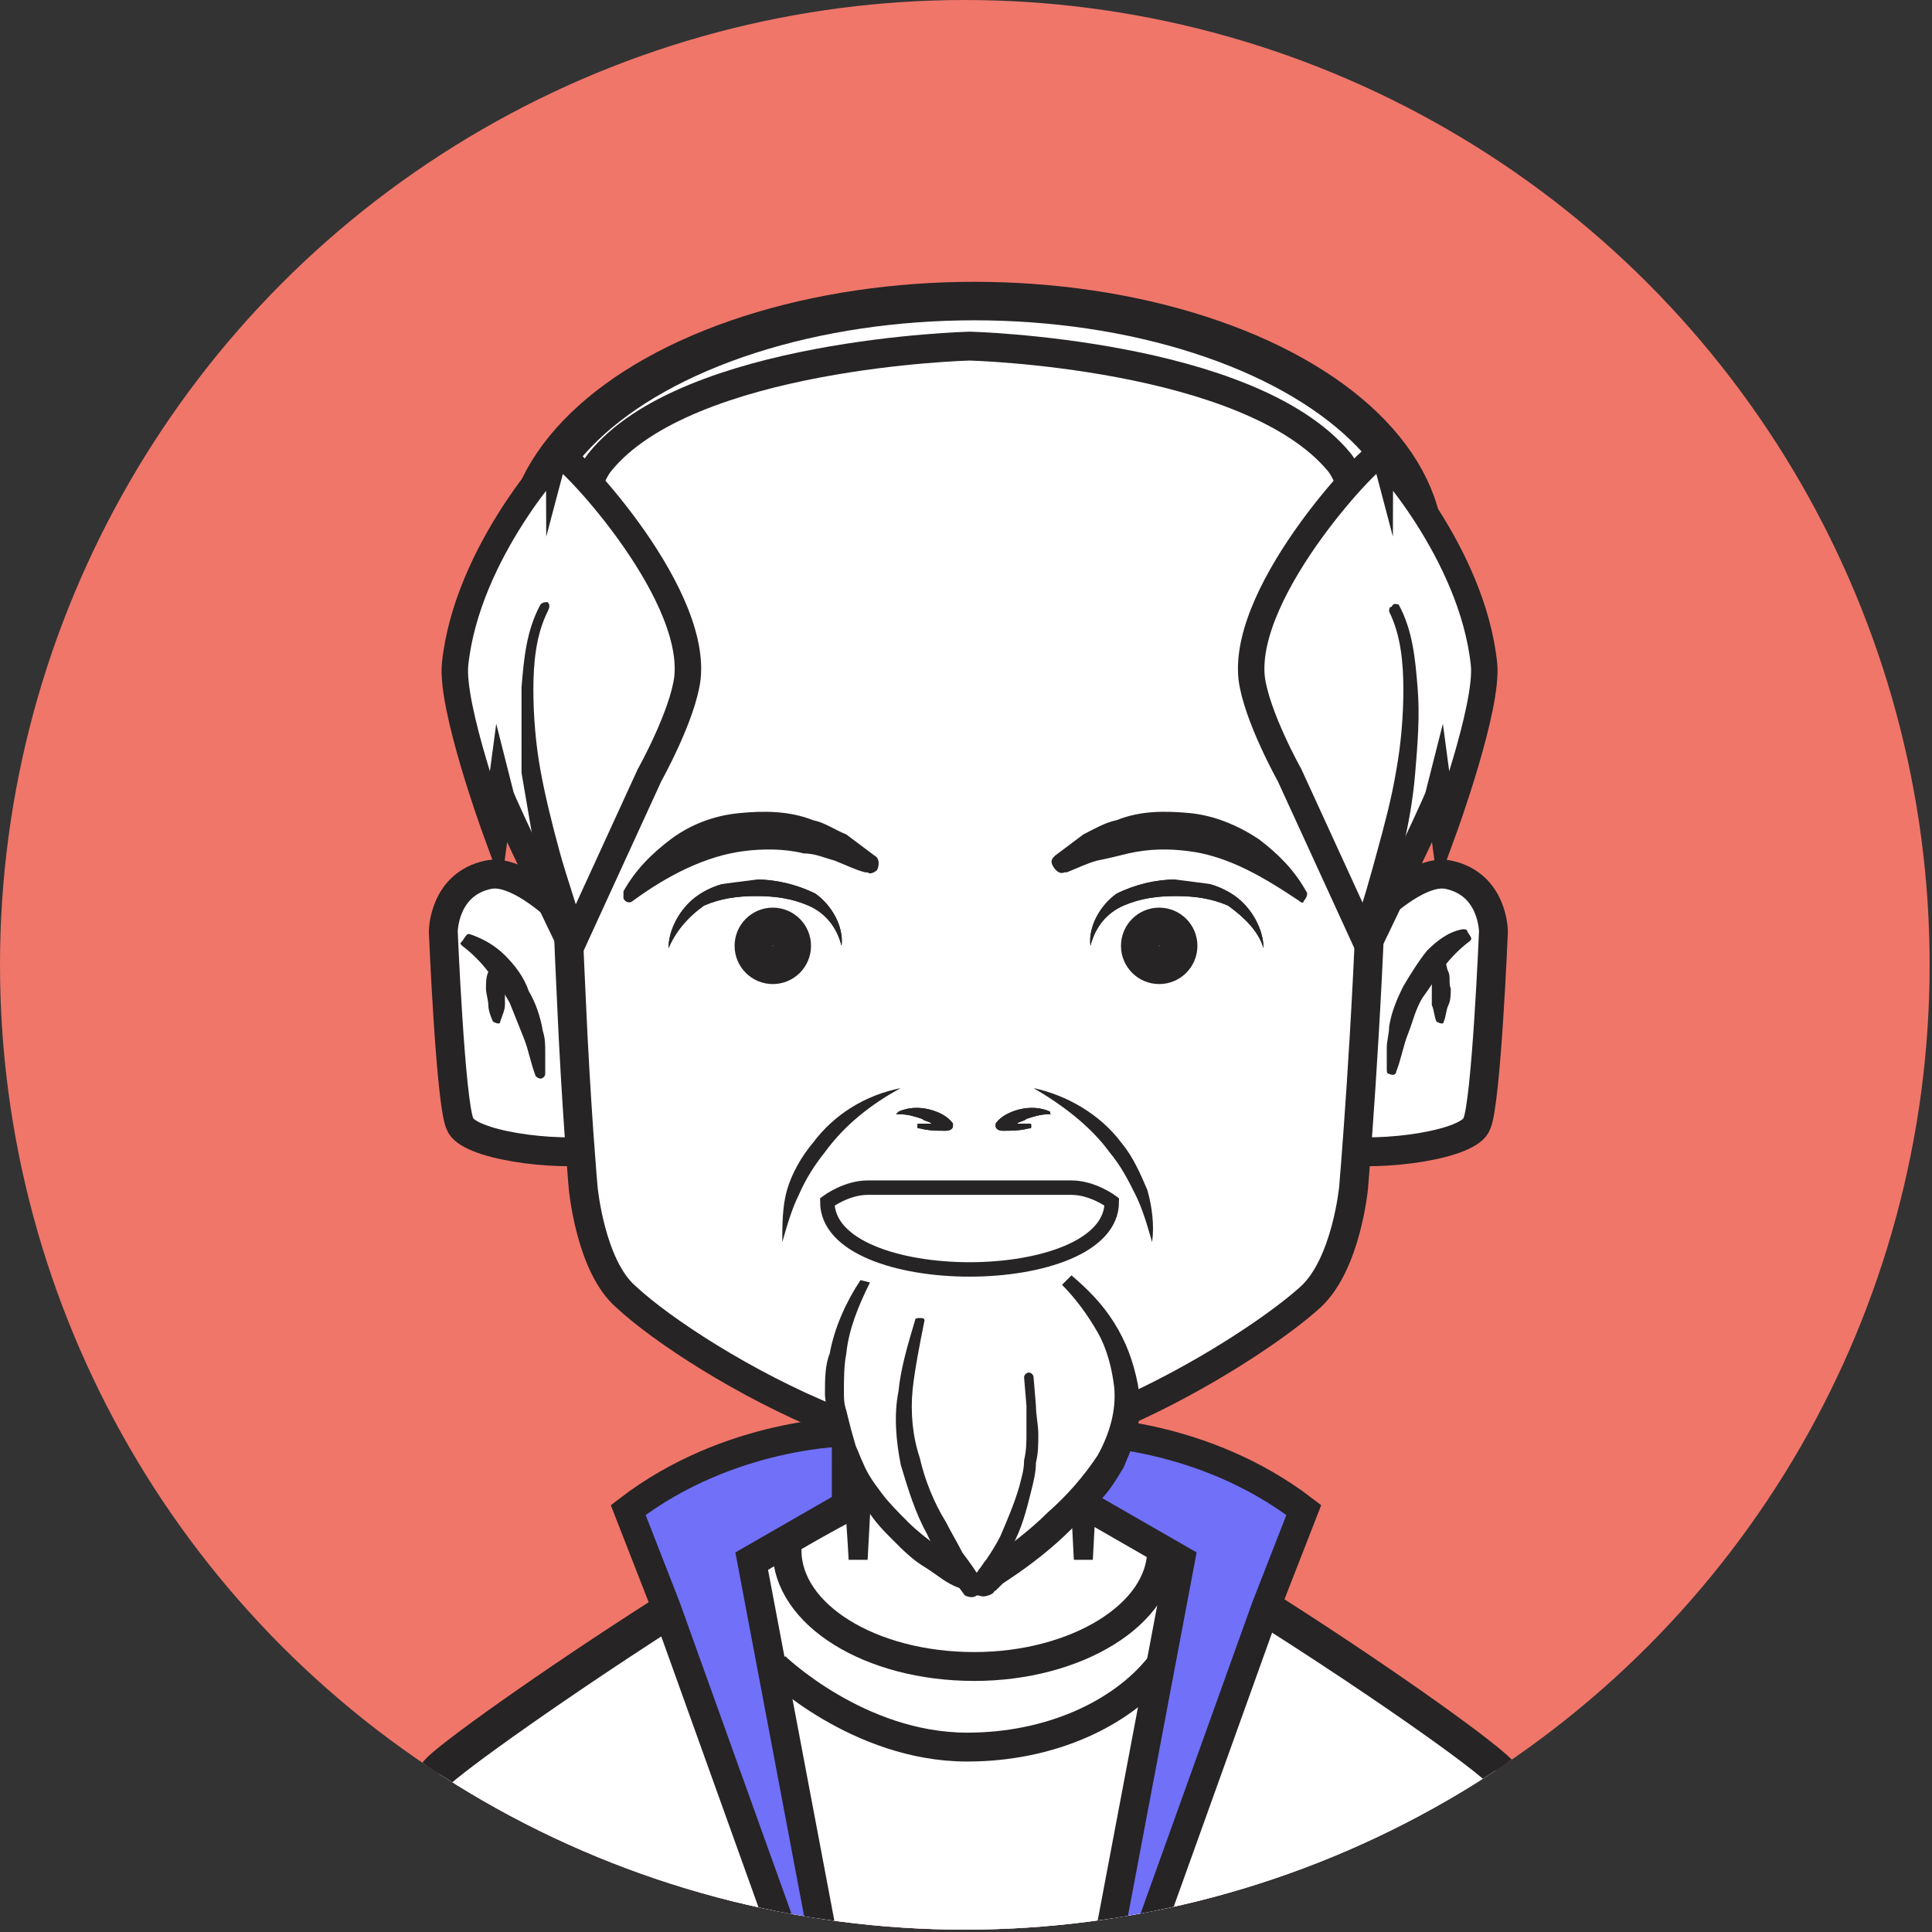 <?xml version="1.0" encoding="utf-8"?>
<!-- Generator: Adobe Illustrator 19.0.0, SVG Export Plug-In . SVG Version: 6.00 Build 0)  -->
<svg version="1.1" id="OBJECTS" xmlns="http://www.w3.org/2000/svg" xmlns:xlink="http://www.w3.org/1999/xlink" x="0px" y="0px"
	 viewBox="0 0 81.5 81.5" style="enable-background:new 0 0 81.5 81.5;" xml:space="preserve">
<rect x="0" y="0" width="81.5" height="81.5" fill="#333333" stroke="none"/>
<style type="text/css">
	.st0{clip-path:url(#SVGID_2_);}
	.st1{fill:#FFFFFF;stroke:#262424;stroke-width:1.624;stroke-linecap:round;stroke-linejoin:round;stroke-miterlimit:10;}
	.st2{fill:#FFFFFF;stroke:#262424;stroke-width:1.624;stroke-miterlimit:10;}
	.st3{fill:#FFFFFF;stroke:#262424;stroke-width:1.218;stroke-miterlimit:10;}
	.st4{fill:#FFFFFF;}
	.st5{fill:#262424;}
	.st6{fill:#FFFFFF;stroke:#262424;stroke-width:0.609;stroke-miterlimit:10;}
	.st7{fill:#FFFFFF;stroke:#262424;stroke-width:1.116;stroke-miterlimit:10;}
	.st8{fill:#7070F9;stroke:#262424;stroke-width:1.218;stroke-miterlimit:10;}
	.st9{fill:none;stroke:#262424;stroke-width:1.218;stroke-miterlimit:10;}
</style>
<g>
	<defs>
		<circle id="SVGID_1_" cx="40.7" cy="40.7" r="40.7"/>
	</defs>
	<use xlink:href="#SVGID_1_"  style="overflow:visible;fill:#F0766A;"/>
	<clipPath id="SVGID_2_">
		<use xlink:href="#SVGID_1_"  style="overflow:visible;"/>
	</clipPath>
	<g class="st0">
		<ellipse class="st1" cx="41.1" cy="23.3" rx="19" ry="10.6"/>
		<path class="st2" d="M63.2,74.8C61.4,73,44.6,61.6,40.9,61.6c-3.8,0-20.5,11.4-22.3,13.1c-1.8,1.7-4,16.4-4,16.4h26.3h26.3
			C67.2,91.2,65,76.5,63.2,74.8z"/>
		<path class="st3" d="M67.2,91.2H14.6c0,0,2.2-14.7,4-16.4c1.2-1.1,8.5-6.2,14.5-9.7c3.4-2,6.4-3.4,7.8-3.4c1.4,0,4.6,1.6,8.1,3.6
			c6,3.5,13.1,8.4,14.2,9.5C65,76.5,67.2,91.2,67.2,91.2z"/>
		<path class="st3" d="M49,65.4c0,2.7-3.6,4.9-7.9,4.9c-4.4,0-7.9-2.2-7.9-4.9c0-0.1,0-0.2,0-0.4c3.4-2,6.4-3.4,7.8-3.4
			c1.4,0,4.6,1.6,8.1,3.6C49,65.3,49,65.3,49,65.4z"/>
		<g>
			<polyline class="st4" points="36.1,65.8 36.1,54.6 45.6,54.6 45.6,65.8 			"/>
			<path class="st5" d="M35.8,65.8c-0.1-1.9-0.3-3.8-0.3-5.6c-0.1-1.9-0.1-3.8-0.2-5.6l0-0.8l0.8,0c3.2,0,6.3,0,9.5,0l0.8,0l0,0.8
				c0,1.9-0.1,3.8-0.1,5.6c0,1.9-0.1,3.8-0.2,5.6h-0.8c-0.1-1.9-0.2-3.8-0.2-5.6c0-1.9-0.1-3.8-0.1-5.6l0.8,0.8c-3.2,0-6.3,0-9.5,0
				l0.8-0.8c0,1.9-0.1,3.8-0.2,5.6c-0.1,1.9-0.2,3.8-0.3,5.6H35.8z"/>
		</g>
		<g>
			<path class="st3" d="M55.9,40.7c0,0,3.3-4.2,5.2-3.8c1.9,0.4,1.9,2.4,1.9,2.4s-0.3,7.2-0.7,8.1c-0.3,0.9-4,1.4-5.9,1.1L55.9,40.7
				z"/>
			<path class="st3" d="M25.8,40.7c0,0-3.3-4.2-5.2-3.8c-1.9,0.4-1.9,2.4-1.9,2.4s0.3,7.2,0.7,8.1c0.3,0.9,4,1.4,5.9,1.1L25.8,40.7z
				"/>
		</g>
		<path class="st3" d="M57.1,50.1c0,0-0.3,3.2-1.8,4.6c-2.3,2.1-9.6,6.6-14.5,6.6c-1.7,0-3.7-0.6-5.7-1.4c-3.7-1.5-7.2-3.8-8.7-5.2
			c-1.5-1.3-1.8-4.6-1.8-4.6s-0.3-3.4-0.5-8c-0.4-8.3-0.7-20.2,1.2-22.6c3.7-4.6,15.6-4.9,15.6-4.9s11.8,0.3,15.6,4.9
			C59.4,23.2,57.1,50.1,57.1,50.1z"/>
		<path class="st5" d="M45.6,54.3c0,0-1.7,0.8-4.7,0.8c-3.1-0.1-4.7-0.8-4.7-0.8s1.1,1.7,4.7,1.7C44.5,56,45.6,54.3,45.6,54.3z"/>
		<path class="st6" d="M34.9,50.7c0,0,0.8-0.6,1.7-0.6h8.6c0.9,0,1.7,0.6,1.7,0.6C46.9,54.5,34.9,54.5,34.9,50.7z"/>
		<path class="st5" d="M28.2,40c0-0.8,0.5-1.7,1.2-2.2c0.7-0.5,1.6-0.7,2.5-0.7c0.8,0,1.7,0.2,2.5,0.6c0.7,0.5,1.2,1.4,1.1,2.2
			c-0.2-0.8-0.7-1.4-1.4-1.7c-0.7-0.3-1.4-0.4-2.2-0.4c-0.8,0-1.5,0.1-2.2,0.4C29,38.7,28.5,39.3,28.2,40z"/>
		<path class="st5" d="M28.2,40c0-0.8,0.5-1.7,1.2-2.2c0.7-0.5,1.6-0.7,2.5-0.7c0.8,0,1.7,0.2,2.5,0.6c0.7,0.5,1.2,1.4,1.1,2.2
			c-0.2-0.8-0.7-1.4-1.4-1.7c-0.7-0.3-1.4-0.4-2.2-0.4c-0.8,0-1.5,0.1-2.2,0.4C29,38.7,28.5,39.3,28.2,40z"/>
		<g>
			<path class="st4" d="M26.5,37.8c0,0,4.1-5.2,10.1-1.3"/>
			<path class="st5" d="M26.3,37.6c0.5-0.9,1.2-1.6,2-2.2c0.8-0.6,1.8-1,2.9-1.1c1-0.1,2.1-0.1,3.1,0.3c0.5,0.1,0.9,0.4,1.4,0.6
				c0.4,0.3,0.8,0.6,1.2,0.9c0.2,0.1,0.2,0.4,0.1,0.6c-0.1,0.1-0.3,0.2-0.4,0.1l-0.1,0c-0.4-0.1-0.8-0.3-1.3-0.5
				c-0.4-0.1-0.8-0.3-1.3-0.3c-0.8-0.2-1.7-0.2-2.5-0.1c-1.6,0.2-3.2,1-4.7,2.1l0,0c-0.1,0.1-0.3,0.1-0.4-0.1
				C26.3,37.8,26.3,37.7,26.3,37.6z"/>
		</g>
		<path class="st5" d="M53.3,40c0-0.8-0.5-1.7-1.2-2.2c-0.7-0.5-1.6-0.7-2.5-0.7c-0.8,0-1.7,0.2-2.5,0.6c-0.7,0.5-1.2,1.4-1.1,2.2
			c0.2-0.8,0.7-1.4,1.4-1.7c0.7-0.3,1.4-0.4,2.2-0.4c0.8,0,1.5,0.1,2.2,0.4C52.5,38.7,53.1,39.3,53.3,40z"/>
		<path class="st5" d="M53.3,40c0-0.8-0.5-1.7-1.2-2.2c-0.7-0.5-1.6-0.7-2.5-0.7c-0.8,0-1.7,0.2-2.5,0.6c-0.7,0.5-1.2,1.4-1.1,2.2
			c0.2-0.8,0.7-1.4,1.4-1.7c0.7-0.3,1.4-0.4,2.2-0.4c0.8,0,1.5,0.1,2.2,0.4C52.5,38.7,53.1,39.3,53.3,40z"/>
		<g>
			<path class="st4" d="M55,37.8c0,0-4.1-5.2-10.1-1.3"/>
			<path class="st5" d="M54.8,38c-1.5-1-3-1.9-4.7-2.1c-0.8-0.1-1.6-0.1-2.5,0.1c-0.4,0.1-0.8,0.2-1.3,0.3c-0.4,0.1-0.8,0.3-1.3,0.5
				l-0.1,0c-0.2,0.1-0.4-0.1-0.5-0.3c-0.1-0.2,0-0.3,0.1-0.4c0.4-0.3,0.8-0.6,1.2-0.9c0.4-0.2,0.9-0.5,1.4-0.6c1-0.4,2-0.4,3.1-0.3
				c1,0.1,2,0.5,2.9,1.1c0.8,0.6,1.5,1.3,2,2.2c0.1,0.1,0,0.3-0.1,0.4C55,38.1,54.9,38.1,54.8,38L54.8,38z"/>
		</g>
		<g>
			<path class="st5" d="M44.3,46.9c-0.4-0.2-0.9-0.2-1.3-0.1c-0.4,0.1-0.8,0.3-1,0.6l0,0c0,0,0,0.1,0,0.1c0,0.1,0.1,0.2,0.3,0.2
				c0.4,0,0.7,0,1.1-0.1c0.1,0,0.1,0,0.1-0.1c0-0.1,0-0.1-0.1-0.1c-0.2,0-0.3,0-0.5,0c0.1-0.1,0.3-0.1,0.4-0.2
				c0.3-0.1,0.6-0.2,1-0.2h0c0,0,0.1,0,0.1,0C44.3,47,44.3,47,44.3,46.9z"/>
			<path class="st5" d="M44.3,46.9c-0.4-0.2-0.9-0.2-1.3-0.1c-0.4,0.1-0.8,0.3-1,0.6l0,0c0,0,0,0.1,0,0.1c0,0.1,0.1,0.2,0.3,0.2
				c0.4,0,0.7,0,1.1-0.1c0.1,0,0.1,0,0.1-0.1c0-0.1,0-0.1-0.1-0.1c-0.2,0-0.3,0-0.5,0c0.1-0.1,0.3-0.1,0.4-0.2
				c0.3-0.1,0.6-0.2,1-0.2h0c0,0,0.1,0,0.1,0C44.3,47,44.3,47,44.3,46.9z"/>
			<path class="st5" d="M37.9,46.9c0.4-0.2,0.9-0.2,1.3-0.1c0.4,0.1,0.8,0.3,1,0.6l0,0c0,0,0,0.1,0,0.1c0,0.1-0.1,0.2-0.3,0.2
				c-0.4,0-0.7,0-1.1-0.1c-0.1,0-0.1,0-0.1-0.1c0-0.1,0-0.1,0.1-0.1c0.2,0,0.3,0,0.5,0c-0.1-0.1-0.3-0.1-0.4-0.2
				c-0.3-0.1-0.6-0.2-1-0.2h0c0,0-0.1,0-0.1,0C37.8,47,37.8,47,37.9,46.9z"/>
			<path class="st5" d="M37.9,46.9c0.4-0.2,0.9-0.2,1.3-0.1c0.4,0.1,0.8,0.3,1,0.6l0,0c0,0,0,0.1,0,0.1c0,0.1-0.1,0.2-0.3,0.2
				c-0.4,0-0.7,0-1.1-0.1c-0.1,0-0.1,0-0.1-0.1c0-0.1,0-0.1,0.1-0.1c0.2,0,0.3,0,0.5,0c-0.1-0.1-0.3-0.1-0.4-0.2
				c-0.3-0.1-0.6-0.2-1-0.2h0c0,0-0.1,0-0.1,0C37.8,47,37.8,47,37.9,46.9z"/>
		</g>
		<g>
			<g>
				<path class="st5" d="M57.7,37.9c0.3,0,0.3-0.7,0-0.7C57.4,37.2,57.4,37.9,57.7,37.9L57.7,37.9z"/>
			</g>
		</g>
		<g>
			<path class="st5" d="M25.2,78.5l-0.8,12.8c0,0.3-0.3,0.6-0.6,0.6c-0.3,0-0.6-0.3-0.6-0.6c0,0,0,0,0,0l1.7-12.7
				c0-0.1,0.1-0.2,0.2-0.2C25.1,78.3,25.2,78.4,25.2,78.5z"/>
		</g>
		<g>
			<path class="st5" d="M56.7,78.4l1.7,12.7c0,0.3-0.2,0.6-0.5,0.7c-0.3,0-0.6-0.2-0.7-0.5c0,0,0,0,0,0l-0.8-12.8
				c0-0.1,0.1-0.2,0.2-0.2C56.6,78.3,56.7,78.3,56.7,78.4z"/>
		</g>
		<g>
			<g>
				<path class="st5" d="M37.7,13.3c0.1,0,0.1-0.2,0-0.2C37.7,13.2,37.7,13.3,37.7,13.3L37.7,13.3z"/>
			</g>
		</g>
		<g>
			<path class="st7" d="M23.6,19.2c0-0.1-3.9,4.1-4.4,8.8c-0.2,1.8,1.7,7,1.7,7s0.2-1.5,0.2-1.5c0.1,0.4,3,6.4,3,6.4l3.3-7.2
				c0,0,1.4-2.5,1.6-4.1C29.4,24.8,23.7,18.9,23.6,19.2z"/>
			<g>
				<path class="st4" d="M23,25.7c0,0-2.2,3,1.1,13.7"/>
				<path class="st5" d="M23.1,25.8c-0.5,1-0.6,2.2-0.6,3.3c0,1.1,0.1,2.3,0.3,3.4c0.2,1.1,0.5,2.3,0.8,3.4c0.3,1.1,0.7,2.2,1,3.3
					l0,0c0.1,0.3-0.1,0.6-0.4,0.7c-0.3,0.1-0.6-0.1-0.7-0.4c0,0,0,0,0,0c-0.3-1.1-0.6-2.3-0.9-3.4c-0.2-1.2-0.4-2.3-0.6-3.5
					C22,31.4,22,30.2,22,29c0.1-1.2,0.2-2.4,0.8-3.5c0.1-0.1,0.2-0.1,0.3-0.1C23.2,25.5,23.2,25.6,23.1,25.8L23.1,25.8z"/>
			</g>
		</g>
		<g>
			<path class="st7" d="M58.2,19.2c0-0.1,3.9,4.1,4.4,8.8c0.2,1.8-1.7,7-1.7,7s-0.2-1.5-0.2-1.5c-0.1,0.4-3,6.4-3,6.4l-3.3-7.2
				c0,0-1.4-2.5-1.6-4.1C52.4,24.8,58.1,18.9,58.2,19.2z"/>
			<g>
				<path class="st4" d="M58.8,25.7c0,0,2.2,3-1.1,13.7"/>
				<path class="st5" d="M59,25.5c0.6,1.1,0.7,2.3,0.8,3.5c0.1,1.2,0,2.4-0.1,3.6c-0.1,1.2-0.3,2.3-0.6,3.5
					c-0.2,1.2-0.5,2.3-0.9,3.4c-0.1,0.3-0.4,0.5-0.7,0.4c-0.3-0.1-0.5-0.4-0.4-0.7c0,0,0,0,0,0l0,0c0.4-1.1,0.7-2.2,1-3.3
					c0.3-1.1,0.6-2.2,0.8-3.4c0.2-1.1,0.3-2.3,0.3-3.4c0-1.1-0.1-2.3-0.6-3.3l0,0c0-0.1,0-0.2,0.1-0.2C58.8,25.4,58.9,25.5,59,25.5z
					"/>
			</g>
		</g>
		<g>
			<path class="st4" d="M38,45.9c0,0-4.7,1.4-5,6.4"/>
			<path class="st5" d="M38,45.9c-1.3,0.7-2.4,1.6-3.2,2.7c-0.4,0.5-0.8,1.1-1.1,1.8c-0.3,0.6-0.5,1.3-0.7,2c0-0.7,0-1.5,0.2-2.2
				c0.2-0.7,0.6-1.4,1.1-2C35.2,47,36.5,46.2,38,45.9z"/>
		</g>
		<g>
			<path class="st4" d="M43.6,45.9c0,0,4.7,1.4,5,6.4"/>
			<path class="st5" d="M43.6,45.9c1.4,0.3,2.8,1.1,3.7,2.3c0.5,0.6,0.8,1.3,1.1,2c0.2,0.7,0.3,1.5,0.2,2.2c-0.2-0.7-0.4-1.4-0.7-2
				c-0.3-0.6-0.6-1.2-1.1-1.8C46,47.5,44.8,46.6,43.6,45.9z"/>
		</g>
		<g>
			<g>
				<path class="st4" d="M21,43.1c0,0-0.1-1.1,0-2.7"/>
				<path class="st5" d="M20.8,43.1c-0.1-0.2-0.2-0.5-0.2-0.7c0-0.2-0.1-0.5-0.1-0.7c0-0.2,0-0.5,0.1-0.7c0-0.2,0.1-0.5,0.2-0.7
					c0-0.1,0.2-0.2,0.3-0.1c0.1,0,0.1,0.1,0.1,0.1c0.1,0.2,0.1,0.5,0.1,0.7c0,0.2,0,0.4,0,0.7c0,0.2,0,0.4,0,0.7
					c0,0.2-0.1,0.4-0.2,0.7l0,0C21.1,43.2,21,43.2,20.8,43.1C20.9,43.1,20.8,43.1,20.8,43.1z"/>
			</g>
			<g>
				<path class="st5" d="M19.8,39.4c0.6,0.2,1.1,0.5,1.5,0.9c0.4,0.4,0.8,0.9,1,1.5c0.3,0.5,0.5,1.1,0.6,1.7
					c0.1,0.3,0.1,0.6,0.1,0.9c0,0.3,0,0.6,0,0.9c0,0.1-0.1,0.2-0.2,0.2c-0.1,0-0.2-0.1-0.2-0.1l0,0c-0.2-0.5-0.3-1.1-0.5-1.6
					c-0.2-0.5-0.4-1-0.6-1.5c-0.3-0.5-0.5-0.9-0.9-1.3c-0.3-0.4-0.7-0.8-1.1-1.1l0,0c-0.1-0.1-0.1-0.1,0-0.2
					C19.7,39.4,19.7,39.4,19.8,39.4z"/>
			</g>
		</g>
		<g>
			<g>
				<path class="st4" d="M60.8,43.1c0,0,0.1-1.1,0-2.7"/>
				<path class="st5" d="M60.6,43.1c-0.1-0.2-0.1-0.5-0.2-0.7c0-0.2,0-0.4,0-0.7c0-0.2,0-0.4,0-0.7c0-0.2,0.1-0.4,0.1-0.7
					c0-0.1,0.2-0.2,0.3-0.1c0.1,0,0.1,0.1,0.1,0.1c0.1,0.2,0.1,0.5,0.2,0.7c0.1,0.2,0,0.5,0.1,0.7c0,0.2,0,0.5-0.1,0.7
					c-0.1,0.2-0.1,0.5-0.2,0.7C60.9,43.2,60.8,43.2,60.6,43.1C60.7,43.1,60.6,43.1,60.6,43.1L60.6,43.1z"/>
			</g>
			<g>
				<path class="st5" d="M62,39.7c-0.4,0.3-0.8,0.7-1.1,1.1c-0.3,0.4-0.6,0.9-0.9,1.3c-0.3,0.5-0.4,1-0.6,1.5
					c-0.2,0.5-0.3,1.1-0.5,1.6l0,0c0,0.1-0.1,0.2-0.3,0.1c-0.1,0-0.1-0.1-0.1-0.2c0-0.3,0-0.6,0-0.9c0-0.3,0.1-0.6,0.1-0.9
					c0.1-0.6,0.3-1.1,0.6-1.7c0.3-0.5,0.6-1,1-1.5c0.4-0.4,0.9-0.8,1.5-0.9c0.1,0,0.2,0,0.2,0.1C62.1,39.6,62.1,39.6,62,39.7
					L62,39.7z"/>
			</g>
		</g>
		<path class="st8" d="M35.8,60.4c0,0-5,0-9.3,3.3l1.6,4.1l8.4,23.4l-4.8-25.4l4-2.3V60.4z"/>
		<path class="st8" d="M45.7,60.4c0,0,5,0,9.3,3.3l-1.6,4.1l-8.4,23.4l4.8-25.4l-4-2.3V60.4z"/>
		<path class="st9" d="M32.7,70.3c0,0,3.5,3.4,8.1,3.4c3.5,0,6.5-1.4,8.1-3.4"/>
		<path class="st5" d="M45.6,54.3c0,0-1.7,0.8-4.7,0.8c-3.1-0.1-4.7-0.8-4.7-0.8s1.1,1.7,4.7,1.7C44.5,56,45.6,54.3,45.6,54.3z"/>
	</g>
</g>
<g>
	<g>
		<path class="st4" d="M36.5,54c-0.9,1.5-1.5,3.3-1.2,5.5c0.6,5,5.9,7.5,6.3,7.2c3.8-2.6,6.6-5.4,6-8.2c-0.2-1.8-1.2-3.2-2.5-4.4"/>
		<path class="st5" d="M36.7,54.1c-0.5,1-0.9,2-1,3c-0.1,0.5-0.1,1.1-0.1,1.6c0,0.3,0,0.5,0.1,0.8l0.2,0.8l0.2,0.7
			c0.1,0.2,0.2,0.5,0.3,0.7c0.2,0.5,0.5,0.9,0.8,1.3c0.3,0.4,0.7,0.8,1.1,1.2c0.4,0.4,0.8,0.7,1.2,1c0.4,0.3,0.9,0.6,1.3,0.8
			c0.1,0.1,0.2,0.1,0.3,0.1c0.1,0,0.1,0,0.1,0c0,0,0.2,0,0,0c-0.2,0.1,0,0,0,0l0.2-0.1l0.3-0.2c0.9-0.6,1.8-1.3,2.5-2
			c0.8-0.7,1.5-1.5,2.1-2.4c0.5-0.9,0.8-1.9,0.7-2.9l0,0l0,0c-0.1-0.8-0.3-1.6-0.7-2.3c-0.4-0.7-0.9-1.4-1.5-2l0.4-0.4
			c0.7,0.6,1.3,1.2,1.8,2c0.5,0.8,0.8,1.6,1,2.6l0,0c0.1,0.6,0.1,1.2,0,1.8c-0.1,0.6-0.4,1.2-0.6,1.7c-0.3,0.5-0.6,1-1,1.4
			c-0.4,0.4-0.8,0.8-1.2,1.2c-0.8,0.8-1.7,1.5-2.6,2.1l-0.3,0.2L42,67.1c-0.1,0,0,0.1-0.3,0.2c-0.3,0.1-0.3,0-0.5,0
			c-0.1,0-0.2,0-0.3-0.1c-0.2-0.1-0.3-0.1-0.4-0.2c-0.6-0.2-1-0.6-1.5-0.9c-0.5-0.3-0.9-0.7-1.3-1.1c-0.4-0.4-0.8-0.8-1.1-1.3
			c-0.3-0.5-0.6-1-0.9-1.5c-0.1-0.3-0.2-0.5-0.3-0.8L35,60.5l-0.1-0.8c0-0.3-0.1-0.6-0.1-0.9c0-0.6,0-1.2,0.2-1.7
			c0.2-1.1,0.7-2.2,1.3-3.1L36.7,54.1z"/>
	</g>
	<g>
		<path class="st4" d="M38.8,55.7c-1,3.3-1.3,6.5,2.3,11.3c0,0,3.1-2.5,2.3-8.8"/>
		<path class="st5" d="M39,55.7c-0.2,1-0.4,2-0.5,2.9c-0.1,1,0,2,0.3,2.9c0.2,0.9,0.6,1.9,1.1,2.7c0.2,0.4,0.5,0.9,0.7,1.3
			c0.3,0.4,0.6,0.8,0.8,1.2l-0.5-0.1c0.1-0.1,0.3-0.2,0.4-0.4c0.1-0.1,0.2-0.3,0.3-0.4c0.2-0.3,0.4-0.6,0.6-1
			c0.3-0.7,0.6-1.4,0.8-2.1c0.1-0.4,0.2-0.7,0.2-1.1c0.1-0.4,0.1-0.8,0.1-1.1c0-0.4,0-0.8,0-1.2l-0.1-1.2l0,0c0-0.1,0.1-0.2,0.2-0.2
			c0.1,0,0.2,0.1,0.2,0.2l0.1,1.2c0,0.4,0.1,0.8,0.1,1.2c0,0.4,0,0.8-0.1,1.2c0,0.4-0.1,0.8-0.2,1.2c-0.2,0.8-0.4,1.6-0.8,2.3
			c-0.2,0.4-0.4,0.7-0.6,1.1c-0.1,0.2-0.2,0.3-0.4,0.5c-0.1,0.2-0.3,0.3-0.5,0.5c-0.1,0.1-0.3,0.1-0.5,0l0,0l0,0
			c-0.6-0.8-1.2-1.7-1.6-2.6c-0.5-0.9-0.8-1.9-1.1-2.9c-0.2-1-0.3-2.1-0.1-3.1c0.1-1,0.4-2,0.7-3c0-0.1,0.1-0.1,0.2-0.1
			C38.9,55.6,39,55.6,39,55.7z"/>
	</g>
</g>
<g>
	<circle class="st1" cx="32.6" cy="39.9" r="0.8"/>
	<circle class="st1" cx="48.9" cy="39.9" r="0.8"/>
</g>
</svg>
